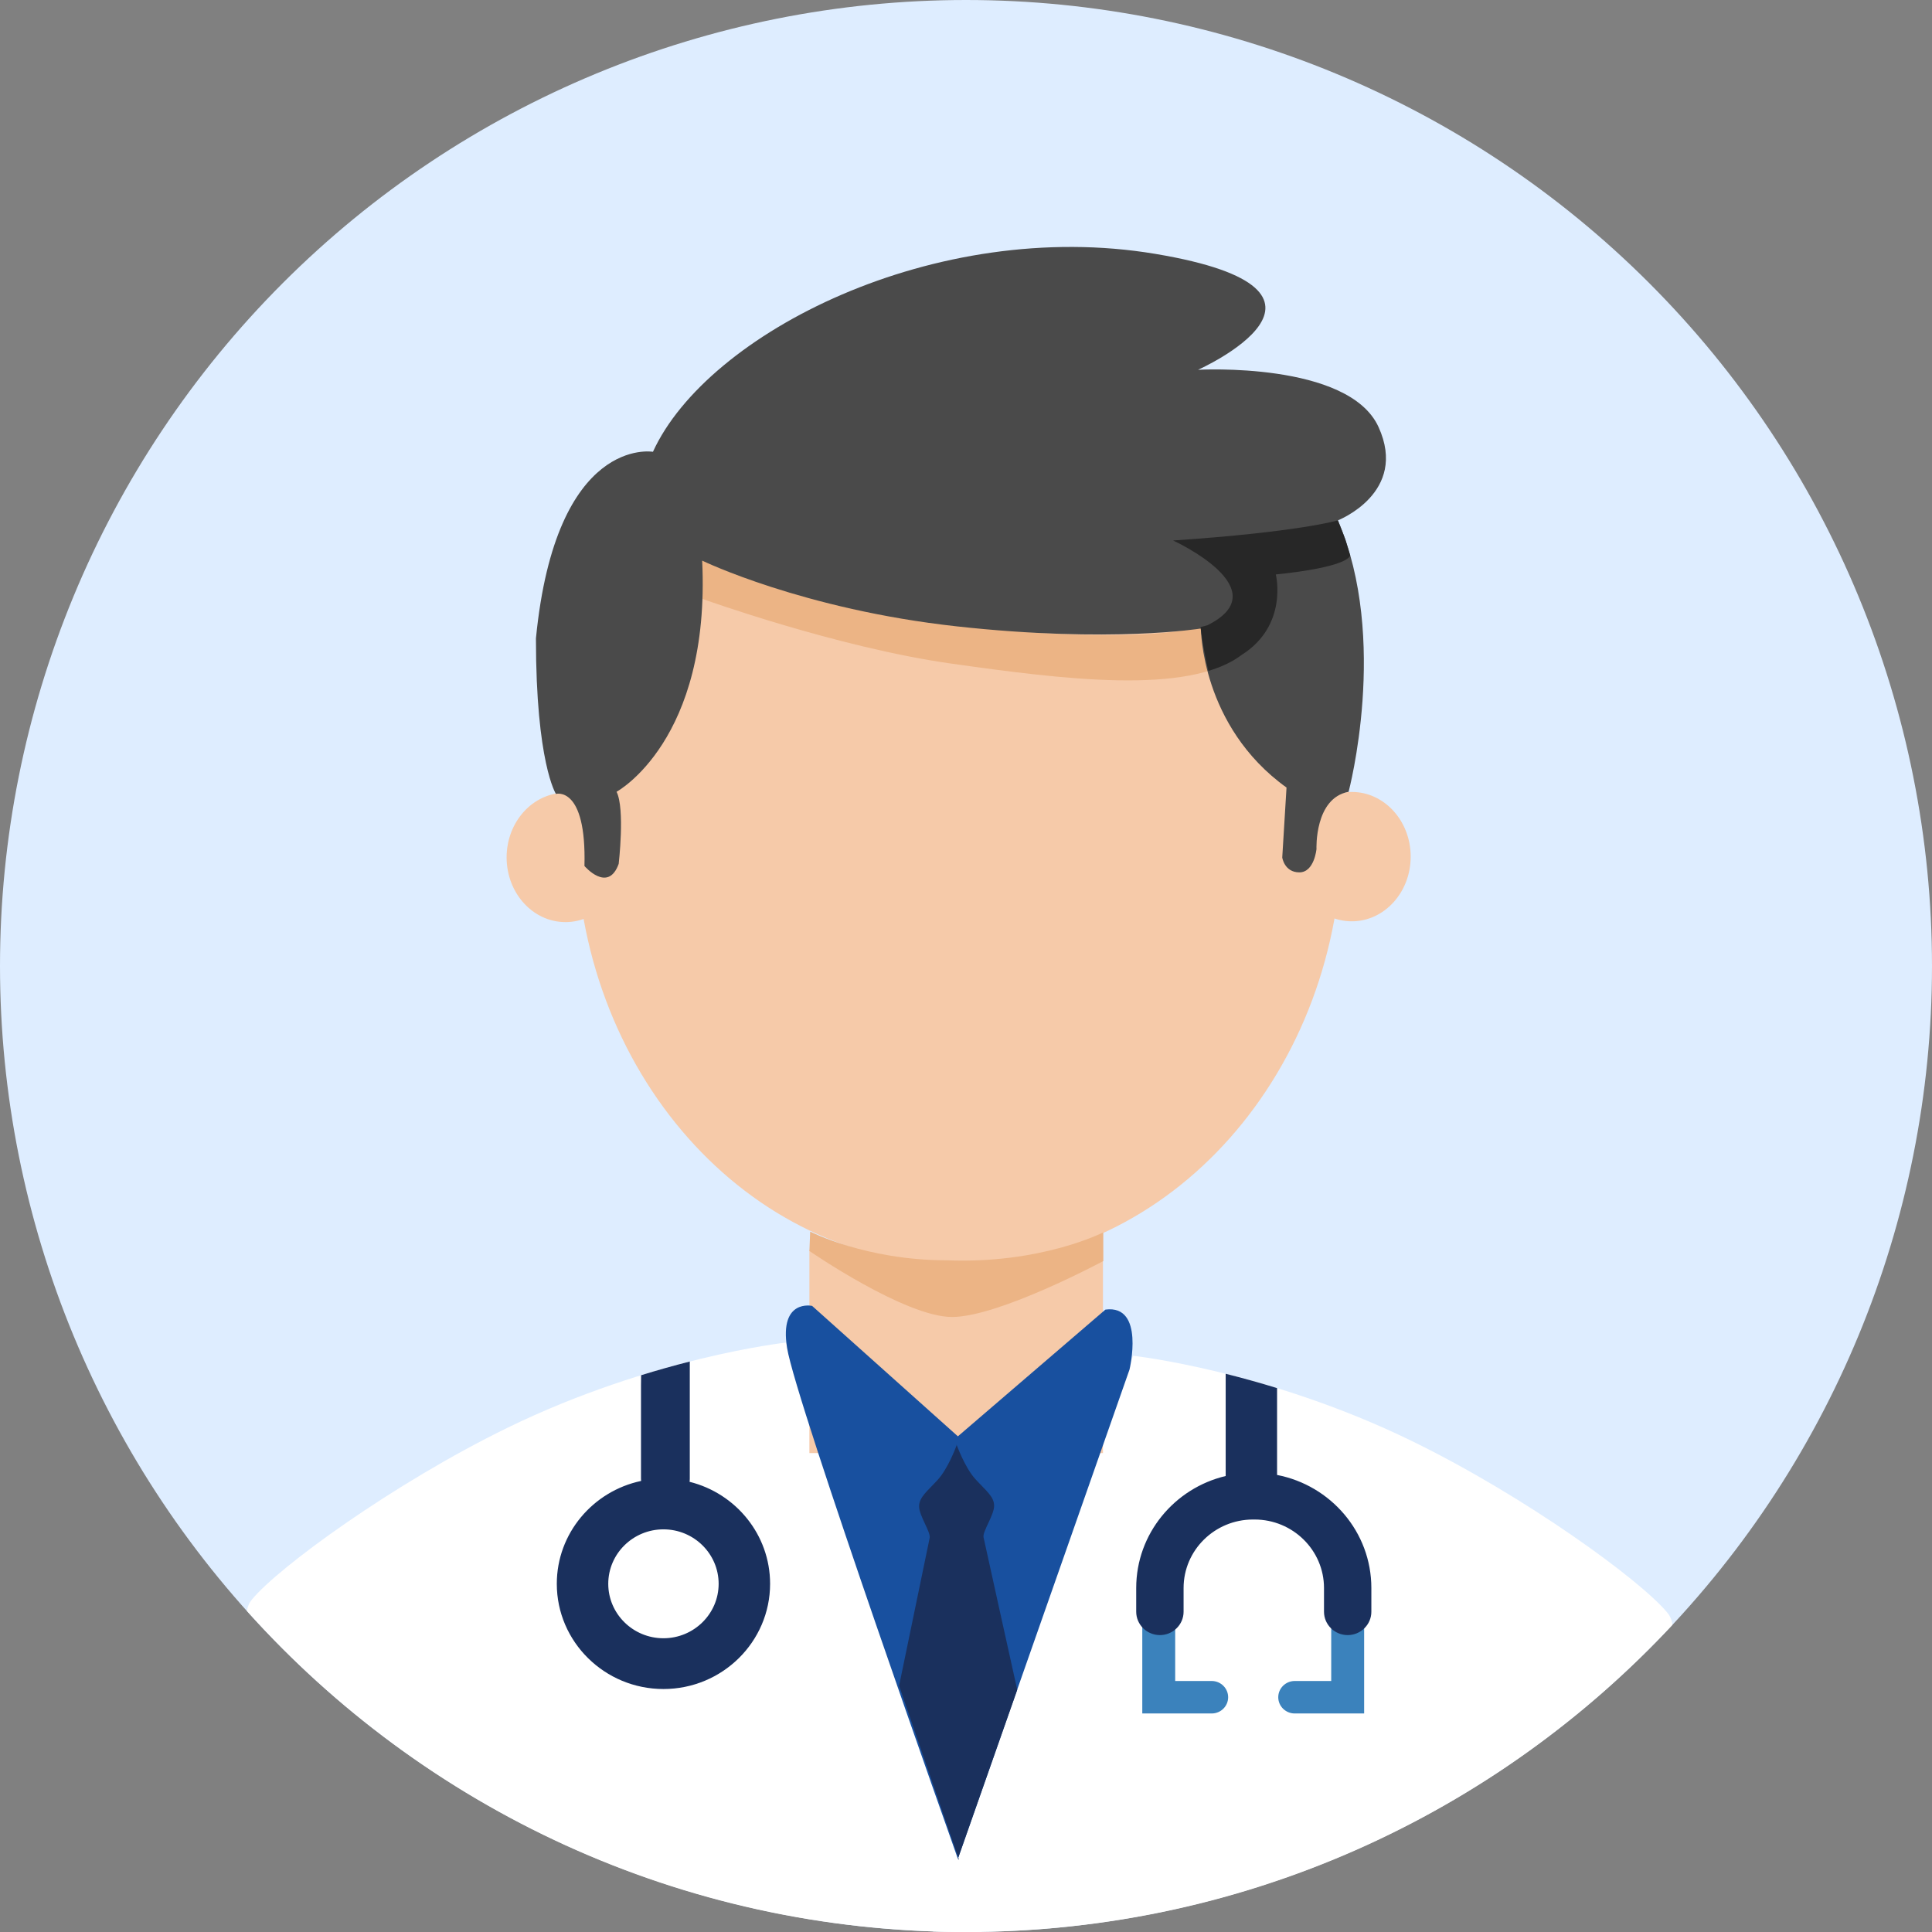 <svg width="90" height="90" viewBox="0 0 90 90" fill="none" xmlns="http://www.w3.org/2000/svg">
<rect x="0" y="0" width="90" height="90" fill="#808080" stroke="none"/>
<path d="M0 45C0 56.935 4.741 68.381 13.18 76.82C21.619 85.259 33.065 90 45 90C56.935 90 68.381 85.259 76.82 76.82C85.259 68.381 90 56.935 90 45C90 33.065 85.259 21.619 76.82 13.18C68.381 4.741 56.935 0 45 0C33.065 0 21.619 4.741 13.18 13.18C4.741 21.619 0 33.065 0 45V45Z" fill="#DEEDFF"/>
<path d="M44.999 90C57.989 90 69.694 84.496 77.908 75.692C77.886 75.483 77.81 75.294 77.674 75.128C76.434 73.62 71.07 69.713 65.763 67.125C59.031 63.841 52.782 63.157 52.782 63.157L43.443 89.973C43.96 89.99 44.478 90 44.999 90V90Z" fill="white"/>
<path d="M45.001 90C45.247 90 45.493 89.997 45.738 89.993L36.625 62.541C36.625 62.541 30.377 63.226 23.644 66.509C18.338 69.097 12.974 73.005 11.734 74.513C11.604 74.671 11.529 74.85 11.504 75.049C19.742 84.226 31.697 90 45.001 90Z" fill="white"/>
<path d="M37.705 58.238H51.38V67.69H37.705V58.238Z" fill="#F6CAA9"/>
<path d="M62.523 38.761C62.523 49.89 54.532 58.912 44.675 58.912C34.818 58.912 26.827 49.89 26.827 38.761C26.827 27.631 34.818 18.609 44.675 18.609C54.532 18.609 62.523 27.631 62.523 38.761Z" fill="#F6CAA9"/>
<path d="M37.832 60.834C37.832 60.834 36.299 60.491 36.664 62.787C37.066 65.313 44.622 86.585 44.622 86.585L52.617 63.8C52.617 63.8 53.347 60.762 51.495 61.006L44.622 66.91L37.832 60.834Z" fill="#18509F"/>
<path d="M47.387 78.719C47.387 78.719 45.872 71.883 45.817 71.612C45.763 71.341 46.31 70.581 46.31 70.147C46.31 69.713 45.927 69.442 45.434 68.899C44.941 68.357 44.558 67.29 44.558 67.29V67.342C44.512 67.465 44.151 68.419 43.691 68.926C43.198 69.469 42.815 69.74 42.815 70.174C42.815 70.608 43.362 71.368 43.308 71.639C43.253 71.91 41.884 78.528 41.884 78.528L44.676 86.639L44.622 86.585L47.387 78.719V78.719Z" fill="#1A305D"/>
<path d="M29.084 39.942C29.084 41.606 27.856 42.955 26.342 42.955C24.827 42.955 23.6 41.606 23.6 39.942C23.6 38.278 24.827 36.929 26.342 36.929C27.856 36.929 29.084 38.278 29.084 39.942ZM65.715 39.905C65.715 41.569 64.487 42.918 62.973 42.918C61.459 42.918 60.231 41.569 60.231 39.905C60.231 38.241 61.459 36.892 62.973 36.892C64.487 36.892 65.715 38.241 65.715 39.905Z" fill="#F6CAA9"/>
<path d="M54.645 25.178C54.645 25.178 59.63 27.45 56.24 29.129C53.149 30.018 46.768 29.426 43.776 29.03C40.785 28.636 32.459 25.87 32.459 25.87L32.709 27.895C32.709 27.895 39.01 30.162 44.275 30.907C49.51 31.648 55.343 32.389 57.836 30.512C60.029 29.129 59.431 26.759 59.431 26.759C59.431 26.759 62.173 26.462 62.472 25.87L61.575 24.19C61.575 24.19 60.528 24.783 54.645 25.178" fill="#ECB485"/>
<path d="M55.81 17.226C55.81 17.226 64.053 13.538 53.816 11.826C43.579 10.114 32.943 15.514 30.417 21.046C30.417 21.046 25.897 20.256 24.966 29.739C24.966 35.534 25.897 36.983 25.897 36.983C25.897 36.983 27.326 36.588 27.226 40.341C27.226 40.341 28.323 41.625 28.821 40.242C28.821 40.242 29.12 37.674 28.722 36.884C28.722 36.884 33.109 34.513 32.71 26.116C32.71 26.116 37.397 28.389 44.576 29.179C51.755 29.969 55.943 29.278 55.943 29.278C55.943 29.278 55.943 33.822 59.931 36.687L59.732 39.946C59.732 39.946 59.831 40.638 60.529 40.638C61.227 40.638 61.327 39.551 61.327 39.551C61.327 39.551 61.227 37.18 62.823 36.884C62.823 36.884 64.717 29.772 62.324 24.24C62.324 24.24 65.615 22.956 64.218 19.893C62.823 16.831 55.81 17.226 55.81 17.226" fill="#4A4A4A"/>
<path d="M37.741 57.371C37.741 57.371 40.333 58.709 44.094 58.709C48.511 58.89 51.395 57.407 51.395 57.407V58.745C51.395 58.745 46.539 61.35 44.349 61.35C42.159 61.35 37.705 58.275 37.705 58.275L37.741 57.371V57.371Z" fill="#ECB485"/>
<path d="M63.547 79.82H60.313C59.89 79.82 59.546 79.481 59.546 79.064C59.546 78.647 59.89 78.307 60.313 78.307H62.013V75.523C62.013 75.106 62.358 74.767 62.78 74.767C63.203 74.767 63.547 75.106 63.547 75.523V79.82V79.82ZM56.446 79.82H53.212V75.524C53.212 75.106 53.556 74.767 53.978 74.767C54.401 74.767 54.745 75.106 54.745 75.524V78.307H56.446C56.868 78.307 57.212 78.647 57.212 79.064C57.212 79.481 56.869 79.82 56.446 79.82V79.82Z" fill="#3B82BC"/>
<path d="M62.897 25.884L62.669 25.124L62.323 24.24C62.323 24.24 60.528 24.783 54.645 25.178C54.645 25.178 59.631 27.45 56.241 29.129C56.138 29.159 56.032 29.186 55.922 29.213C56.001 29.789 56.125 30.573 56.291 31.254C56.889 31.074 57.412 30.832 57.836 30.512C60.03 29.129 59.432 26.759 59.432 26.759C59.432 26.759 62.598 26.477 62.897 25.884V25.884Z" fill="#272727"/>
<path d="M30.906 78.681C33.646 78.681 35.874 76.482 35.874 73.78C35.874 71.491 34.276 69.564 32.122 69.028C32.129 68.979 32.133 68.93 32.133 68.88V63.425C31.372 63.618 30.616 63.831 29.866 64.063C29.862 64.218 29.86 64.372 29.86 64.523V68.88C29.86 68.916 29.862 68.952 29.866 68.988C27.624 69.461 25.938 71.429 25.938 73.78C25.938 76.482 28.166 78.681 30.906 78.681V78.681ZM30.906 71.243C32.324 71.243 33.477 72.381 33.477 73.78C33.477 75.178 32.324 76.316 30.906 76.316C29.488 76.316 28.335 75.178 28.335 73.78C28.335 72.381 29.488 71.243 30.906 71.243ZM63.883 75.081V73.975C63.883 71.369 61.991 69.193 59.491 68.709V64.663C58.699 64.419 57.901 64.197 57.097 63.995V68.758C54.709 69.325 52.929 71.448 52.929 73.975V75.081C52.929 75.681 53.424 76.169 54.033 76.169C54.641 76.169 55.136 75.681 55.136 75.081V73.975C55.136 72.216 56.586 70.785 58.369 70.785H58.444C60.226 70.785 61.677 72.216 61.677 73.975V75.081C61.677 75.681 62.172 76.169 62.78 76.169C63.388 76.169 63.883 75.681 63.883 75.081V75.081Z" fill="#1A305D"/>
<rect x="-733.5" y="-134.5" width="1209" height="286" rx="39.5" stroke="#EF5533"/>
</svg>

